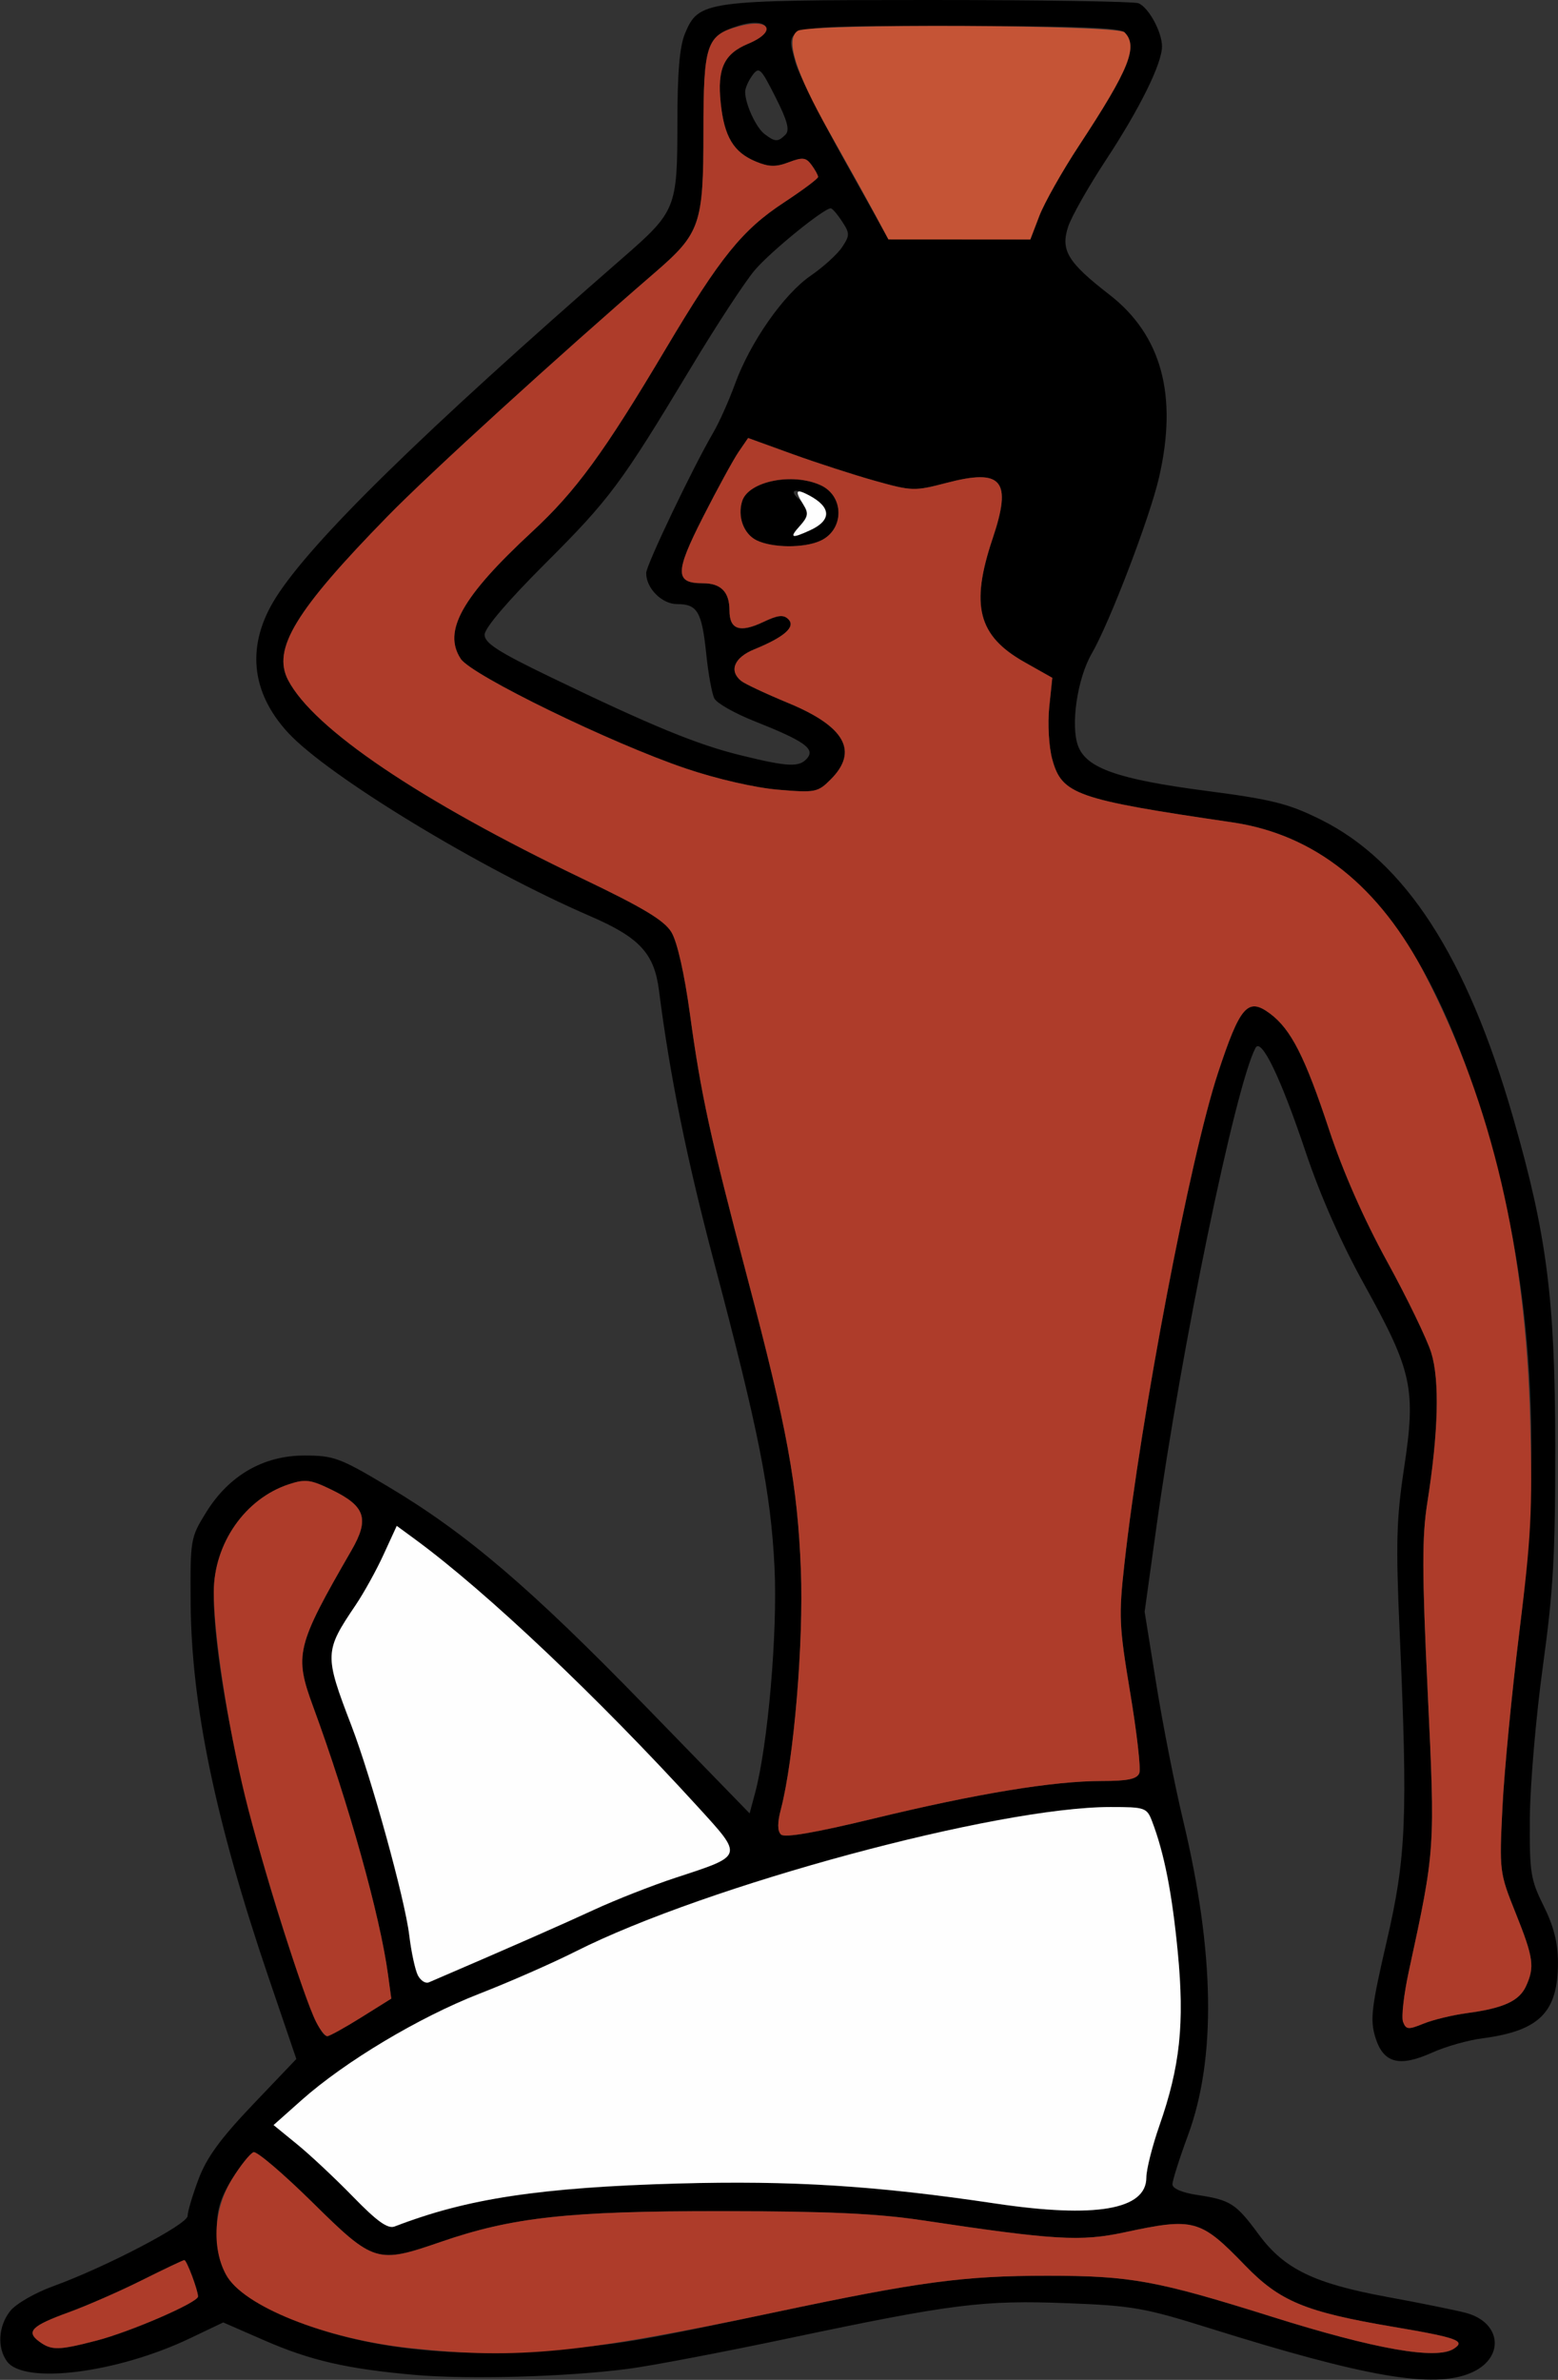 <?xml version="1.0" encoding="UTF-8" standalone="no"?>
<!DOCTYPE svg PUBLIC "-//W3C//DTD SVG 1.1//EN"
"http://www.w3.org/Graphics/SVG/1.1/DTD/svg11.dtd">
<svg width="393px" height="600px"
xmlns="http://www.w3.org/2000/svg" version="1.1">
<rect width="100%" height="100%" fill="#333333" stroke="none"/>
<g transform="translate(0000, 0000) scale(1, 1)">
<path fill="#000000" stroke="none" d="
M 104.43 598.73
C 87.43 597.22 78.32 595.12 66.60 590.01
L 56.31 585.52
L 47.88 589.54
C 29.55 598.28 6.09 601.25 1.77 595.35
C -0.76 591.90 -0.42 586.44 2.56 582.66
C 4.00 580.83 8.81 578.06 13.41 576.39
C 26.59 571.61 47.32 560.80 47.32 558.68
C 47.32 557.63 48.55 553.48 50.06 549.45
C 52.12 543.96 55.56 539.23 63.77 530.61
L 74.75 519.10
L 67.62 498.17
C 54.38 459.19 48.29 429.95 48.09 404.28
C 47.97 388.11 48.05 387.65 51.96 381.35
C 57.73 371.99 66.42 366.96 76.79 366.96
C 84.20 366.96 85.72 367.52 97.87 374.77
C 117.70 386.59 133.82 400.35 162.77 430.12
L 189.09 457.18
L 190.45 452.11
C 193.71 440.00 196.17 411.51 195.37 395.19
C 194.45 376.25 191.36 360.68 180.27 318.79
C 173.25 292.28 168.99 271.34 166.23 249.73
C 165.05 240.37 161.34 236.36 148.91 230.99
C 121.33 219.09 82.81 195.70 72.67 184.73
C 63.14 174.39 62.08 162.49 69.62 150.60
C 78.69 136.31 106.66 108.95 157.00 65.09
C 170.53 53.32 170.86 52.49 170.87 31.14
C 170.87 18.24 171.42 11.72 172.79 8.44
C 176.25 0.20 177.69 0.00 234.47 0.00
C 262.26 0.00 285.96 0.37 287.14 0.81
C 289.69 1.80 293.11 8.02 293.11 11.71
C 293.11 16.03 287.49 27.40 278.96 40.35
C 274.57 47.02 270.29 54.58 269.44 57.14
C 267.48 63.10 269.30 66.13 279.87 74.31
C 293.02 84.53 297.13 99.69 292.36 120.38
C 290.01 130.57 279.92 156.93 275.39 164.77
C 271.72 171.10 269.99 182.98 271.97 188.14
C 274.10 193.69 282.07 196.48 304.13 199.37
C 320.87 201.56 324.93 202.57 333.06 206.59
C 354.44 217.14 369.99 241.16 381.64 281.62
C 390.19 311.30 392.25 327.32 392.30 364.33
C 392.33 391.93 391.84 400.81 389.18 420.13
C 387.44 432.76 385.97 449.91 385.90 458.21
C 385.80 472.14 386.06 473.86 389.39 480.53
C 391.92 485.63 392.97 489.78 392.99 494.70
C 393.01 507.31 388.35 512.01 373.94 513.89
C 370.33 514.35 364.61 515.97 361.24 517.50
C 352.89 521.25 348.88 520.15 346.89 513.52
C 345.58 509.13 345.95 506.02 349.76 489.57
C 354.73 468.16 355.13 458.40 353.06 411.53
C 352.06 388.99 352.23 383.00 354.19 370.00
C 357.20 350.17 356.22 345.68 344.29 324.14
C 338.33 313.42 333.08 301.54 329.33 290.38
C 323.04 271.63 318.12 261.45 316.69 264.20
C 311.60 273.87 297.97 339.78 291.65 385.34
L 288.73 406.35
L 291.69 424.73
C 293.32 434.84 296.34 450.20 298.42 458.86
C 306.40 492.22 306.82 518.94 299.68 538.29
C 297.51 544.18 295.74 549.75 295.74 550.70
C 295.74 551.76 298.17 552.80 301.98 553.38
C 310.35 554.63 311.76 555.53 317.45 563.26
C 323.88 572.02 331.38 575.68 349.90 579.09
C 358.06 580.58 366.95 582.38 369.64 583.08
C 378.88 585.45 379.66 594.63 370.93 598.28
C 361.47 602.25 344.54 599.33 304.94 586.92
C 288.72 581.84 285.65 581.30 269.21 580.67
C 247.98 579.85 240.19 580.83 199.13 589.48
C 182.50 592.99 164.17 596.48 158.38 597.23
C 142.91 599.25 118.01 599.95 104.43 598.73
M 143.45 592.10
C 158.91 590.57 162.23 589.98 195.84 582.88
C 232.05 575.23 243.11 573.75 264.19 573.75
C 285.27 573.75 291.74 574.95 320.92 584.11
C 346.87 592.27 362.24 594.97 366.67 592.18
C 369.85 590.17 367.65 589.37 351.41 586.62
C 329.25 582.87 322.84 580.21 314.08 571.16
C 302.77 559.47 301.19 559.04 283.63 562.81
C 272.60 565.17 265.90 564.77 232.65 559.77
C 221.21 558.05 208.88 557.49 182.04 557.46
C 143.32 557.44 129.24 558.98 111.08 565.25
C 95.10 570.76 94.29 570.51 78.86 555.30
C 71.49 548.04 64.79 542.32 63.96 542.60
C 63.12 542.88 60.68 545.92 58.54 549.37
C 55.52 554.25 54.65 557.17 54.68 562.40
C 54.73 572.59 57.68 576.91 68.16 582.18
C 87.16 591.74 112.81 595.12 143.45 592.10
M 24.37 590.09
C 32.89 587.89 49.95 580.49 49.95 578.99
C 49.95 577.42 47.09 569.80 46.50 569.80
C 46.20 569.80 41.38 572.09 35.79 574.88
C 30.20 577.68 21.91 581.30 17.38 582.95
C 7.97 586.36 6.47 587.84 9.91 590.35
C 13.00 592.61 14.79 592.58 24.37 590.09
M 109.09 558.00
C 121.32 553.88 142.70 551.29 170.87 550.50
C 199.72 549.70 220.95 551.03 251.05 555.53
C 276.32 559.31 289.16 557.11 289.16 548.99
C 289.16 546.97 290.64 541.13 292.42 536.00
C 297.68 520.98 298.82 510.20 297.09 492.20
C 295.66 477.30 293.67 467.20 290.61 459.19
C 289.28 455.74 288.85 455.58 280.12 455.58
C 251.43 455.58 178.30 475.31 145.24 491.97
C 139.46 494.89 128.49 499.71 120.87 502.67
C 105.64 508.62 87.04 519.74 76.08 529.47
L 69.01 535.76
L 74.92 540.58
C 78.18 543.23 84.53 549.18 89.04 553.81
C 95.13 560.07 97.82 561.99 99.55 561.32
C 100.83 560.84 105.11 559.34 109.09 558.00
M 91.13 508.61
L 98.70 503.88
L 97.87 497.78
C 95.87 483.01 87.91 454.52 79.01 430.33
C 74.17 417.20 74.70 415.02 88.68 390.83
C 93.24 382.92 92.18 379.71 83.58 375.56
C 78.34 373.01 77.00 372.84 72.86 374.21
C 61.83 377.84 53.97 389.12 53.92 401.38
C 53.84 419.72 61.11 454.71 71.79 487.51
C 78.05 506.68 80.82 513.35 82.56 513.35
C 83.10 513.35 86.96 511.22 91.13 508.61
M 370.00 507.54
C 379.24 506.31 383.22 504.49 384.94 500.73
C 387.16 495.87 386.82 493.52 382.30 482.27
C 378.23 472.12 378.19 471.79 378.99 455.58
C 379.44 446.55 381.35 426.76 383.23 411.60
C 389.82 358.70 385.82 314.39 370.54 270.93
C 356.68 231.54 337.63 211.25 310.79 207.32
C 271.31 201.53 267.83 200.30 265.41 191.36
C 264.57 188.25 264.24 182.49 264.66 178.33
L 265.44 170.89
L 258.45 166.95
C 246.68 160.32 244.71 152.67 250.40 135.73
C 255.33 121.06 252.81 118.06 238.73 121.75
C 230.69 123.85 230.03 123.83 220.67 121.21
C 215.32 119.71 205.95 116.67 199.83 114.46
L 188.71 110.43
L 186.29 113.96
C 184.96 115.92 180.91 123.32 177.30 130.42
C 170.21 144.37 170.21 147.05 177.34 147.05
C 181.87 147.05 184.01 149.25 184.01 153.91
C 184.01 158.73 186.62 159.62 192.54 156.81
C 196.26 155.04 197.66 154.90 198.88 156.14
C 200.76 158.05 197.84 160.62 190.26 163.71
C 185.20 165.77 183.80 169.13 186.97 171.68
C 187.88 172.41 193.20 174.91 198.81 177.23
C 213.18 183.16 216.64 189.41 209.53 196.52
C 206.28 199.77 205.65 199.89 196.22 199.09
C 190.47 198.60 180.79 196.39 173.03 193.76
C 154.27 187.44 118.91 170.22 116.22 166.10
C 111.64 159.12 116.52 150.45 134.19 134.09
C 145.28 123.82 152.32 114.20 167.98 87.86
C 181.70 64.81 187.23 57.95 197.75 51.05
C 202.48 47.93 206.36 45.05 206.36 44.61
C 206.36 44.18 205.62 42.83 204.71 41.59
C 203.31 39.69 202.47 39.58 198.96 40.91
C 195.72 42.14 193.96 42.11 190.65 40.73
C 185.03 38.40 182.67 34.46 181.79 25.92
C 180.90 17.26 182.62 13.58 188.72 11.03
C 196.21 7.90 193.79 3.99 185.96 6.58
C 178.15 9.15 177.44 11.36 177.44 33.24
C 177.44 56.55 176.65 58.83 165.23 68.69
C 140.78 89.79 108.20 119.47 97.76 130.18
C 74.47 154.00 68.62 163.65 72.67 171.45
C 79.09 183.77 105.94 201.87 146.76 221.44
C 162.26 228.85 167.54 232.03 169.36 235.01
C 170.82 237.40 172.63 245.40 174.04 255.66
C 176.82 276.00 179.14 286.57 188.57 322.32
C 198.59 360.20 201.18 374.40 202.02 395.84
C 202.73 414.00 200.26 443.58 196.99 456.08
C 196.08 459.51 196.08 461.59 196.99 462.50
C 197.88 463.39 205.52 462.08 220.41 458.48
C 246.37 452.19 265.69 449.02 277.86 449.02
C 284.48 449.02 286.81 448.53 287.39 447.02
C 287.81 445.93 286.77 436.82 285.09 426.77
C 282.28 409.90 282.16 407.45 283.64 394.18
C 287.80 356.84 300.18 291.93 307.22 270.54
C 312.81 253.60 314.74 251.38 320.33 255.52
C 325.64 259.46 329.17 266.39 335.29 284.90
C 338.74 295.35 344.04 307.38 349.89 318.04
C 354.94 327.23 359.94 337.58 361.02 341.02
C 363.18 347.97 362.83 361.14 360.04 378.84
C 358.68 387.44 358.69 396.30 360.13 426.53
C 362.03 466.40 362.05 466.18 355.37 497.00
C 354.11 502.81 353.46 508.54 353.92 509.75
C 354.67 511.71 355.25 511.75 359.10 510.18
C 361.48 509.21 366.38 508.03 370.00 507.54
M 124.87 492.58
C 133.19 488.98 144.42 483.99 149.84 481.48
C 155.25 478.98 164.49 475.35 170.36 473.42
C 187.73 467.72 187.59 468.21 175.89 455.38
C 150.64 427.75 122.75 401.36 104.91 388.24
L 100.08 384.70
L 96.79 391.86
C 94.99 395.82 91.80 401.57 89.71 404.67
C 81.81 416.35 81.78 417.18 88.66 435.09
C 93.68 448.19 102.11 478.70 103.22 487.80
C 104.30 496.71 105.97 500.72 108.21 499.76
C 109.05 499.39 116.55 496.16 124.87 492.58
M 203.65 191.12
C 205.62 188.74 202.74 186.75 190.22 181.79
C 185.31 179.84 180.81 177.28 180.20 176.10
C 179.58 174.92 178.65 169.82 178.14 164.77
C 177.03 154.20 175.92 152.30 170.78 152.30
C 166.95 152.30 162.97 148.29 163.00 144.46
C 163.01 142.46 174.83 117.74 179.97 108.97
C 181.44 106.45 183.88 100.99 185.39 96.84
C 189.24 86.26 197.68 74.19 204.53 69.48
C 207.72 67.29 211.29 64.04 212.44 62.28
C 214.38 59.34 214.38 58.82 212.39 55.80
C 211.21 53.99 209.93 52.52 209.55 52.52
C 207.80 52.52 194.42 63.39 190.44 68.05
C 187.98 70.91 180.70 82.03 174.25 92.76
C 156.56 122.14 153.84 125.79 137.41 142.20
C 128.01 151.59 122.24 158.36 122.24 160.02
C 122.24 162.14 125.68 164.35 139.00 170.77
C 164.25 182.95 175.77 187.69 186.64 190.37
C 198.84 193.38 201.67 193.51 203.65 191.12
M 262.17 54.43
C 263.43 51.15 267.92 43.18 272.17 36.72
C 284.89 17.38 287.18 11.67 283.64 8.14
C 282.49 6.98 271.31 6.56 241.54 6.56
C 196.30 6.56 198.08 6.17 200.64 15.73
C 201.35 18.38 206.91 29.49 213.01 40.42
L 224.10 60.30
L 241.99 60.34
L 259.89 60.39
L 262.17 54.43
M 198.13 33.95
C 199.26 32.82 198.63 30.46 195.62 24.50
C 191.89 17.11 191.47 16.71 189.77 19.02
C 188.77 20.39 187.96 22.24 187.96 23.15
C 187.96 26.21 190.70 32.17 192.87 33.81
C 195.53 35.83 196.24 35.84 198.13 33.95"/>
<path fill="#000000" stroke="none" d="
M 190.89 136.24
C 187.60 134.67 185.96 130.25 187.21 126.33
C 188.80 121.33 199.86 119.08 206.99 122.32
C 213.03 125.08 213.01 133.58 206.92 136.35
C 202.82 138.21 194.87 138.16 190.89 136.24
M 204.25 133.73
C 209.87 131.19 209.75 127.88 203.94 124.82
C 200.30 122.90 198.88 123.66 201.73 126.01
C 204.29 128.14 204.25 129.85 201.56 132.83
C 199.04 135.61 199.68 135.82 204.25 133.73"/>
<path fill="#ae3c2a" stroke="none" d="
M 103.67 592.02
C 82.11 589.75 61.17 581.40 56.97 573.41
C 53.31 566.49 53.94 556.79 58.54 549.37
C 60.68 545.92 63.12 542.88 63.96 542.60
C 64.79 542.32 71.49 548.04 78.86 555.30
C 94.29 570.51 95.10 570.76 111.08 565.25
C 129.24 558.98 143.32 557.44 182.04 557.46
C 208.88 557.49 221.21 558.05 232.65 559.77
C 265.90 564.77 272.60 565.17 283.63 562.81
C 301.19 559.04 302.77 559.47 314.08 571.16
C 322.84 580.21 329.25 582.87 351.41 586.62
C 367.65 589.37 369.85 590.17 366.67 592.18
C 362.24 594.97 346.87 592.27 320.92 584.11
C 291.74 574.95 285.27 573.75 264.19 573.75
C 243.11 573.75 232.05 575.23 195.84 582.88
C 146.29 593.36 130.77 594.89 103.67 592.02"/>
<path fill="#ae3c2a" stroke="none" d="
M 9.91 590.35
C 6.47 587.84 7.97 586.36 17.38 582.95
C 21.91 581.30 30.20 577.68 35.79 574.88
C 41.38 572.09 46.20 569.80 46.50 569.80
C 47.09 569.80 49.95 577.42 49.95 578.99
C 49.95 580.49 32.89 587.89 24.37 590.09
C 14.79 592.58 13.00 592.61 9.91 590.35"/>
<path fill="#ae3c2a" stroke="none" d="
M 79.72 509.74
C 76.60 503.66 65.94 469.81 61.80 452.85
C 57.43 434.93 53.88 411.77 53.92 401.38
C 53.97 389.12 61.83 377.84 72.86 374.21
C 77.00 372.84 78.34 373.01 83.58 375.56
C 92.18 379.71 93.24 382.92 88.68 390.83
C 74.70 415.02 74.17 417.20 79.01 430.33
C 87.91 454.52 95.87 483.01 97.87 497.78
L 98.70 503.88
L 91.13 508.61
C 86.96 511.22 83.10 513.35 82.56 513.35
C 82.00 513.35 80.73 511.72 79.72 509.74"/>
<path fill="#ae3c2a" stroke="none" d="
M 353.92 509.75
C 353.46 508.54 354.11 502.81 355.37 497.00
C 362.05 466.18 362.03 466.40 360.13 426.53
C 358.69 396.30 358.68 387.44 360.04 378.84
C 362.83 361.14 363.18 347.97 361.02 341.02
C 359.94 337.58 354.94 327.23 349.89 318.04
C 344.04 307.38 338.74 295.35 335.29 284.90
C 329.17 266.39 325.64 259.46 320.33 255.52
C 314.74 251.38 312.81 253.60 307.22 270.54
C 300.18 291.93 287.80 356.84 283.64 394.18
C 282.16 407.45 282.28 409.90 285.09 426.77
C 286.77 436.82 287.81 445.93 287.39 447.02
C 286.81 448.53 284.48 449.02 277.86 449.02
C 265.69 449.02 246.37 452.19 220.41 458.48
C 205.52 462.08 197.88 463.39 196.99 462.50
C 196.08 461.59 196.08 459.51 196.99 456.08
C 200.26 443.58 202.73 414.00 202.02 395.84
C 201.18 374.40 198.59 360.20 188.57 322.32
C 179.14 286.57 176.82 276.00 174.04 255.66
C 172.63 245.40 170.82 237.40 169.36 235.01
C 167.54 232.03 162.26 228.85 146.76 221.44
C 105.94 201.87 79.09 183.77 72.67 171.45
C 68.62 163.65 74.47 154.00 97.76 130.18
C 108.20 119.47 140.78 89.79 165.23 68.69
C 176.65 58.83 177.44 56.55 177.44 33.24
C 177.44 11.19 178.20 8.88 186.23 6.67
C 194.20 4.46 196.17 7.93 188.72 11.03
C 182.62 13.58 180.90 17.26 181.79 25.92
C 182.67 34.46 185.03 38.40 190.65 40.73
C 193.96 42.11 195.72 42.14 198.96 40.91
C 202.47 39.58 203.31 39.69 204.71 41.59
C 205.62 42.83 206.36 44.18 206.36 44.61
C 206.36 45.05 202.48 47.93 197.75 51.05
C 187.23 57.95 181.70 64.81 167.98 87.86
C 152.32 114.20 145.28 123.82 134.19 134.09
C 116.52 150.45 111.64 159.12 116.22 166.10
C 118.91 170.22 154.27 187.44 173.03 193.76
C 180.79 196.39 190.47 198.60 196.22 199.09
C 205.65 199.89 206.28 199.77 209.53 196.52
C 216.64 189.41 213.18 183.16 198.81 177.23
C 193.20 174.91 187.88 172.41 186.97 171.68
C 183.80 169.13 185.20 165.77 190.26 163.71
C 197.84 160.62 200.76 158.05 198.88 156.14
C 197.66 154.90 196.26 155.04 192.54 156.81
C 186.62 159.62 184.01 158.73 184.01 153.91
C 184.01 149.25 181.87 147.05 177.34 147.05
C 170.21 147.05 170.21 144.37 177.30 130.42
C 180.91 123.32 184.96 115.92 186.29 113.96
L 188.71 110.43
L 199.83 114.46
C 205.95 116.67 215.32 119.71 220.67 121.21
C 230.03 123.83 230.69 123.85 238.73 121.75
C 252.81 118.06 255.33 121.06 250.40 135.73
C 244.71 152.67 246.68 160.32 258.45 166.95
L 265.44 170.89
L 264.66 178.33
C 264.24 182.49 264.57 188.25 265.41 191.36
C 267.83 200.30 271.31 201.53 310.79 207.32
C 331.66 210.38 348.05 223.42 359.76 246.26
C 376.45 278.82 384.84 314.68 385.99 358.42
C 386.59 380.77 386.23 387.53 383.23 411.60
C 381.35 426.76 379.44 446.55 378.99 455.58
C 378.19 471.79 378.23 472.12 382.30 482.27
C 386.82 493.52 387.16 495.87 384.94 500.73
C 383.22 504.49 379.24 506.31 370.00 507.54
C 366.38 508.03 361.48 509.21 359.10 510.18
C 355.25 511.75 354.67 511.71 353.92 509.75
M 206.92 136.35
C 213.01 133.58 213.03 125.08 206.99 122.32
C 199.86 119.08 188.80 121.33 187.21 126.33
C 185.96 130.25 187.60 134.67 190.89 136.24
C 194.87 138.16 202.82 138.21 206.92 136.35"/>
<path fill="#c55436" stroke="none" d="
M 220.76 54.14
C 218.92 50.72 213.73 41.37 209.21 33.36
C 200.57 18.03 198.01 9.81 201.23 7.77
C 204.19 5.89 281.75 6.25 283.64 8.14
C 287.18 11.67 284.89 17.38 272.17 36.72
C 267.92 43.18 263.43 51.15 262.17 54.43
L 259.89 60.39
L 241.99 60.38
L 224.10 60.37
L 220.76 54.14"/>
<path fill="#fefefe" stroke="none" d="
M 89.04 553.81
C 84.53 549.18 78.18 543.23 74.92 540.58
L 69.01 535.76
L 76.08 529.47
C 87.04 519.74 105.64 508.62 120.87 502.67
C 128.49 499.71 139.46 494.89 145.24 491.97
C 178.30 475.31 251.43 455.58 280.12 455.58
C 288.85 455.58 289.28 455.74 290.61 459.19
C 293.67 467.20 295.66 477.30 297.09 492.20
C 298.82 510.20 297.68 520.98 292.42 536.00
C 290.64 541.13 289.16 546.97 289.16 548.99
C 289.16 557.11 276.32 559.31 251.05 555.53
C 220.95 551.03 199.72 549.70 170.87 550.50
C 136.42 551.46 117.78 554.28 99.55 561.32
C 97.82 561.99 95.13 560.07 89.04 553.81"/>
<path fill="#fefefe" stroke="none" d="
M 105.41 498.03
C 104.73 496.70 103.74 492.11 103.22 487.80
C 102.11 478.70 93.68 448.19 88.66 435.09
C 81.78 417.18 81.81 416.35 89.71 404.67
C 91.80 401.57 94.99 395.82 96.79 391.86
L 100.08 384.70
L 104.91 388.24
C 122.75 401.36 150.64 427.75 175.89 455.38
C 187.59 468.21 187.73 467.72 170.36 473.42
C 164.49 475.35 155.25 478.98 149.84 481.48
C 141.86 485.17 129.22 490.73 108.21 499.76
C 107.36 500.13 106.11 499.34 105.41 498.03"/>
<path fill="#fefefe" stroke="none" d="
M 201.82 132.53
C 203.83 130.31 203.99 129.39 202.69 127.30
C 200.40 123.65 200.71 123.11 204.06 124.87
C 209.75 127.88 209.83 131.20 204.25 133.73
C 199.58 135.87 199.04 135.60 201.82 132.53"/>
</g>
</svg>
